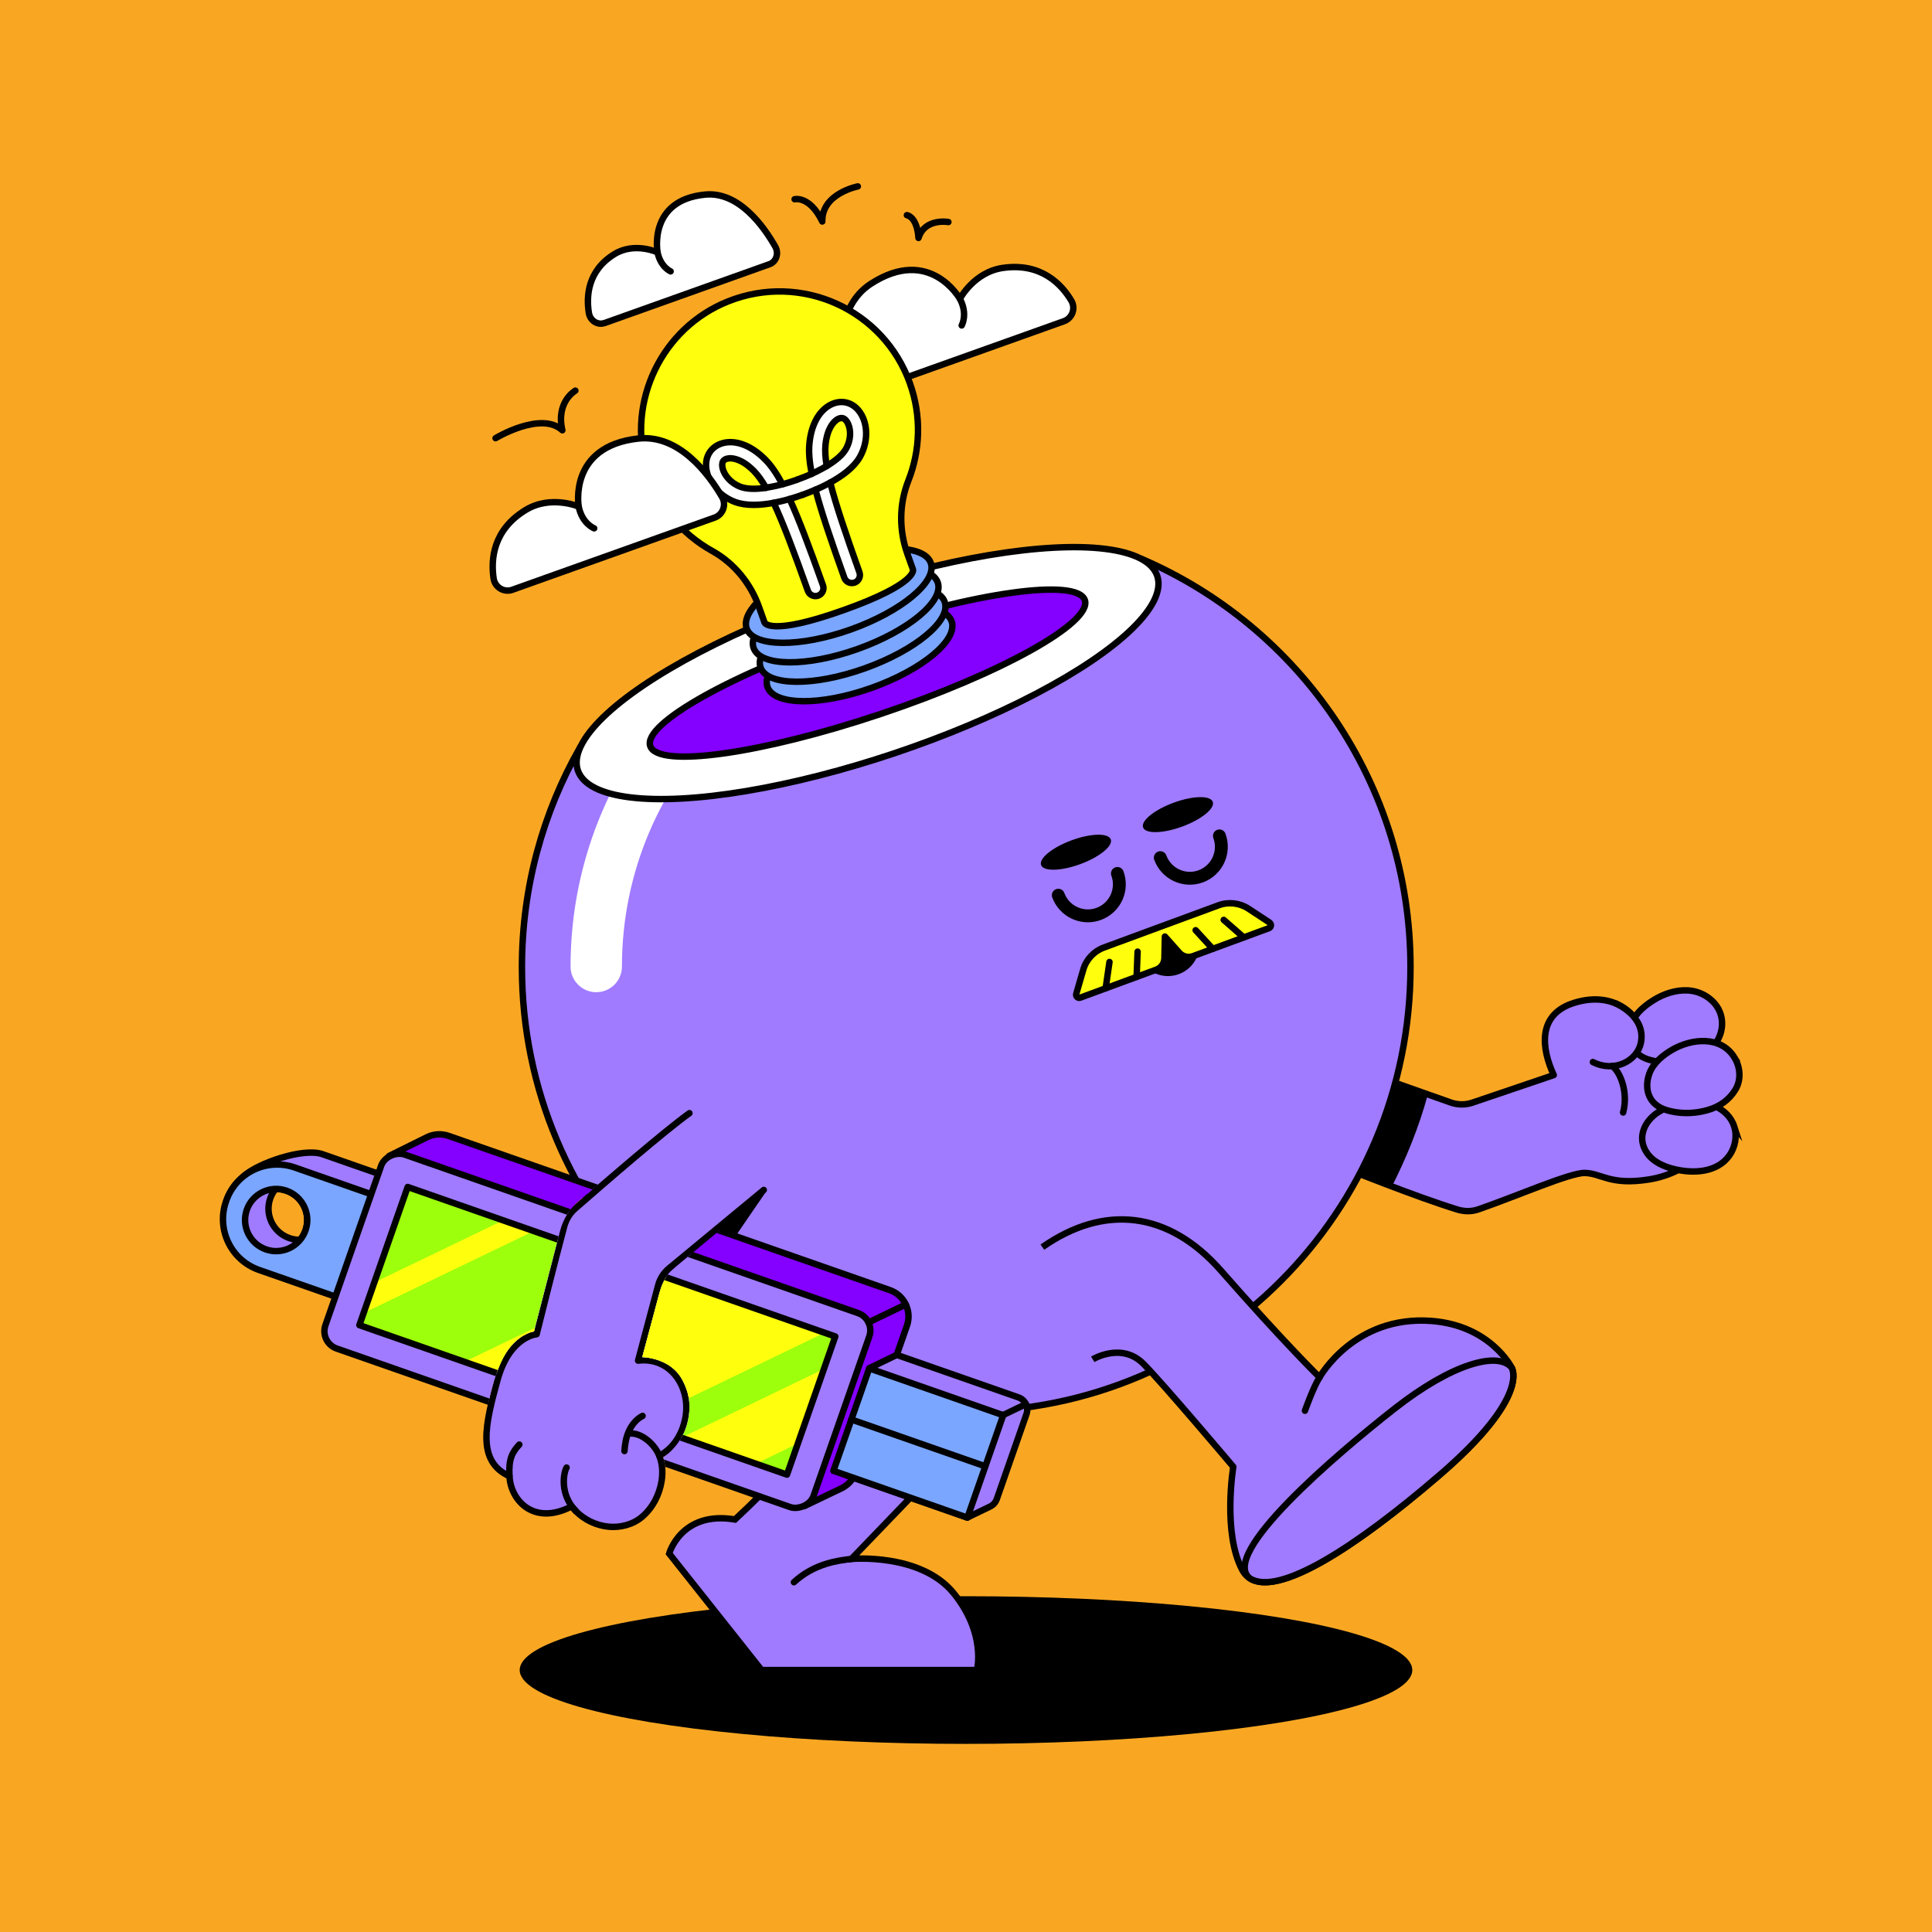 <?xml version="1.0" encoding="UTF-8"?>
<svg xmlns="http://www.w3.org/2000/svg" viewBox="0 0 600 600">
<rect x="0" y="0" width="600" height="600" fill="#333333" stroke="none"/>
<svg id="uuid-76576d14-1db9-41e1-baf2-b575b174d48a" data-name="BACKGROUND" xmlns="http://www.w3.org/2000/svg" viewBox="0 0 600 600"><defs><style>
      .uuid-5f5134e1-be85-4028-9053-a97aa84d746d {
        fill: #f9a723;
      }
    </style></defs><rect class="uuid-5f5134e1-be85-4028-9053-a97aa84d746d" x="-1" y="-1" width="602" height="602"/></svg>
<svg id="uuid-e5c605a8-e4f9-4978-ad72-5db31b65b190" data-name="BACKGROUND" xmlns="http://www.w3.org/2000/svg" viewBox="0 0 600 600"><defs><style>
      .uuid-883efea5-677f-4371-9dc7-5cd56130fbcb, .uuid-d3f758ac-5239-4a0a-b4e9-3b31a4d26e61 {
        fill: #fff;
      }

      .uuid-d3f758ac-5239-4a0a-b4e9-3b31a4d26e61, .uuid-7f242137-77c3-4516-b3dd-e07924d8b27d, .uuid-446566b0-e754-4323-8c0e-f2552727105b, .uuid-0f9d5605-abaf-429f-9eda-0762dec12f88, .uuid-dee44871-50d0-4ac4-9972-c62084d34d89, .uuid-4c0d796b-ae01-4a35-8369-ec5c74e01e56, .uuid-8394a5ef-9c6d-414e-8d02-2034ddcfd3a6 {
        stroke: #000;
        stroke-width: 2px;
      }

      .uuid-d3f758ac-5239-4a0a-b4e9-3b31a4d26e61, .uuid-7f242137-77c3-4516-b3dd-e07924d8b27d, .uuid-dee44871-50d0-4ac4-9972-c62084d34d89, .uuid-4c0d796b-ae01-4a35-8369-ec5c74e01e56 {
        stroke-miterlimit: 10;
      }

      .uuid-d3f758ac-5239-4a0a-b4e9-3b31a4d26e61, .uuid-446566b0-e754-4323-8c0e-f2552727105b, .uuid-0f9d5605-abaf-429f-9eda-0762dec12f88, .uuid-dee44871-50d0-4ac4-9972-c62084d34d89, .uuid-4c0d796b-ae01-4a35-8369-ec5c74e01e56 {
        stroke-linecap: round;
      }

      .uuid-7f242137-77c3-4516-b3dd-e07924d8b27d, .uuid-446566b0-e754-4323-8c0e-f2552727105b, .uuid-dee44871-50d0-4ac4-9972-c62084d34d89, .uuid-8394a5ef-9c6d-414e-8d02-2034ddcfd3a6 {
        fill: #a07bff;
      }

      .uuid-446566b0-e754-4323-8c0e-f2552727105b, .uuid-0f9d5605-abaf-429f-9eda-0762dec12f88, .uuid-8394a5ef-9c6d-414e-8d02-2034ddcfd3a6 {
        stroke-linejoin: round;
      }

      .uuid-0f9d5605-abaf-429f-9eda-0762dec12f88 {
        fill: none;
      }

      .uuid-4c0d796b-ae01-4a35-8369-ec5c74e01e56 {
        fill: #8400ff;
      }
    </style></defs><path class="uuid-446566b0-e754-4323-8c0e-f2552727105b" d="m409.81,359.6c9.2,3.77,29.89,12.05,42.79,16.03,2.11.65,4.41.69,6.5-.04,11.79-4.08,28.47-11.39,33.03-11.32,5.25.08,7.8,3.93,19.88,2.04,13.36-2.1,22.43-11.99,20.93-23.3-4.21-43.28-25.18-26.79-25.18-26.79,0,0-5.84-8.75-18.76-4.82-11.83,3.6-10.2,14.44-6.47,22.47l-25.29,8.58c-2.14.72-4.45.71-6.59-.02l-35.7-12.61"/><path class="uuid-dee44871-50d0-4ac4-9972-c62084d34d89" d="m533.36,312.82c2.5,3.94,1.62,9.14-1.57,12.4-2.47,2.53-5.88,3.88-9.32,4.4-2.8.43-5.7.42-8.49-.08-2.14-.39-4.29-1.1-5.79-2.75-1.66-1.83-2.27-4.46-1.98-6.87.51-4.17,3.84-7.14,7.22-9.26,3.17-1.98,6.86-3.26,10.64-3.09,3.8.18,7.36,2.19,9.3,5.24Z"/><path class="uuid-dee44871-50d0-4ac4-9972-c62084d34d89" d="m538.57,349.84c.97,3.03.32,6.43-1.5,9.01-3.77,5.33-11.17,5.65-16.96,4.27-3.31-.79-6.69-2.21-8.67-5.13-3.13-4.61-.82-9.79,3.48-12.56,2.58-1.66,5.61-2.67,8.63-3.14,5.73-.89,13.1,1.51,15.03,7.56Z"/><path class="uuid-dee44871-50d0-4ac4-9972-c62084d34d89" d="m538.71,328.53c1.8,2.99,2.06,6.89.22,9.9-1.95,3.2-4.94,5.25-8.49,6.28-3.66,1.07-7.64,1.27-11.4.44-2.25-.5-4.53-1.38-5.96-3.28-1.86-2.47-1.89-5.68-.85-8.49,1.2-3.24,4.17-5.69,7.09-7.37,6.15-3.56,15.21-4.43,19.39,2.52Z"/><path class="uuid-dee44871-50d0-4ac4-9972-c62084d34d89" d="m501.85,311.68s9.27,3.84,7.77,12.02c-1.04,5.68-8.17,9.55-14.94,6.13"/><path class="uuid-0f9d5605-abaf-429f-9eda-0762dec12f88" d="m500.67,331.08c2.41,1.63,5.11,8.04,3.4,14.42"/><path d="m443.44,339.88c-2.88,10.58-6.94,20.23-11.17,28.59-10.17-3.78-21.16-9.53-27-11.93l11.83-26.02,26.35,9.36Z"/><ellipse cx="300" cy="518.65" rx="138.6" ry="22.93"/><path class="uuid-7f242137-77c3-4516-b3dd-e07924d8b27d" d="m319.36,427.14c-1.16,1.05-54.95,57-54.95,57,0,0,21.51-1.95,31.74,10.62,10.23,12.57,7.26,23.89,7.26,23.89h-66.9s-28.69-36.17-28.69-36.17c0,0,3.74-13.4,20.44-10.59,20.9-19.38,55.52-59.13,55.52-59.13l35.59,14.38Z"/><path d="m283.78,412.76l31.28,12.64-3.24,9.5c-2.93,3.03-9.76,10.12-13.64,14.14-11.92,0-27.98-2.13-41.33-6.37,13.95-15.1,26.93-29.92,26.93-29.92Z"/><path class="uuid-7f242137-77c3-4516-b3dd-e07924d8b27d" d="m354.45,173.54l-.11.27-174.2,58.29c-11.49,20.13-18.05,43.43-18.05,68.27,0,76.2,61.77,137.98,137.97,137.98s137.98-61.77,137.98-137.98c0-56.89-34.43-105.72-83.58-126.83Z"/><path class="uuid-0f9d5605-abaf-429f-9eda-0762dec12f88" d="m264.41,484.14c-4.06.49-11.49,1.36-17.85,7.23"/><path class="uuid-883efea5-677f-4371-9dc7-5cd56130fbcb" d="m185.17,308.14c-4.41,0-7.98-3.57-7.98-7.98,0-67.74,55.11-122.86,122.86-122.86,4.41,0,7.98,3.57,7.98,7.98s-3.57,7.98-7.98,7.98c-58.94,0-106.9,47.95-106.9,106.9,0,4.41-3.57,7.98-7.98,7.98Z"/><path d="m203.75,397.46l34.2-27.46-24.86,36.3c-6.73-5.1-3.66-2.61-9.34-8.83Z"/><path class="uuid-8394a5ef-9c6d-414e-8d02-2034ddcfd3a6" d="m323.72,387.31c19.14-13.4,39.15-11.3,55.52,7.36,19.6,22.35,30.57,33.06,30.57,33.06,0,0,10.74-19.34,34.77-17.5,18.26,1.4,24.84,14.43,24.84,14.43,0,0,6.21,8.82-22.45,33.5-28.66,24.68-54.93,40.92-61.14,29.46-6.21-11.46-2.82-32.1-2.82-32.1,0,0-22.02-26.09-27.94-32.01-6.79-6.79-15.71-1.36-15.71-1.36"/><path class="uuid-7f242137-77c3-4516-b3dd-e07924d8b27d" d="m446.97,458.17c-25.89,22.29-49.82,37.69-58.79,32.02-9.77-7.44,26.84-38.54,44.88-52.7,18.04-14.16,32.17-17.82,36.36-12.81,0,0,6.21,8.82-22.45,33.5Z"/><path class="uuid-0f9d5605-abaf-429f-9eda-0762dec12f88" d="m409.81,427.74c-1.89,2.86-4.55,10.38-4.55,10.38"/><ellipse class="uuid-d3f758ac-5239-4a0a-b4e9-3b31a4d26e61" cx="269.41" cy="209.07" rx="94.9" ry="26.25" transform="translate(-52.5 96.54) rotate(-18.55)"/><ellipse class="uuid-4c0d796b-ae01-4a35-8369-ec5c74e01e56" cx="269.41" cy="209.07" rx="71.19" ry="13.32" transform="translate(-52.5 96.54) rotate(-18.55)"/><g><path class="uuid-446566b0-e754-4323-8c0e-f2552727105b" d="m214.11,345.7c-8.05,5.83-25.34,20.79-35.52,29.67-1.67,1.45-2.82,3.41-3.39,5.55-3.14,11.67-8.55,33.44-8.55,33.44,0,0-8.42.58-12.19,14.35-3.64,13.3-6.64,25.06,3.77,29.75.35,7.47,7.51,15.45,19.2,9.41.14-.06,1.32,1.32,1.44,1.45,2.64,2.7,6.36,4.45,10.13,4.81,3.65.36,7.61-.67,10.43-3.08,3.29-2.81,5.4-6.94,6.05-11.2.4-2.61.26-5.31-.75-7.78,0,0,6.2-2.51,8.05-11.34,1.99-9.49-4.22-19.42-14.62-18.18l6.17-23.11c.51-2.2,1.74-4.16,3.49-5.59l29.38-24.3"/><path class="uuid-0f9d5605-abaf-429f-9eda-0762dec12f88" d="m204.73,452.06c-1.37-3.47-5.39-7.08-9-6.88"/><path class="uuid-0f9d5605-abaf-429f-9eda-0762dec12f88" d="m178.86,469.3c-5.16-5.27-3.82-11.97-2.9-13.54"/><path class="uuid-0f9d5605-abaf-429f-9eda-0762dec12f88" d="m158.22,458.45c-.27-5.22.73-7.32,3.06-9.83"/><path class="uuid-0f9d5605-abaf-429f-9eda-0762dec12f88" d="m193.93,450.63c.14-2.07.48-4.16,1.32-6.06.85-1.95,2.36-3.88,4.31-4.85"/></g></svg>
<svg id="uuid-d2017022-49ac-4767-bd5b-8d3e235df956" data-name="BODY" xmlns="http://www.w3.org/2000/svg" viewBox="0 0 600 600"><defs><style>
      .uuid-ceb1f6db-ac22-433a-a64d-b7c361a52305 {
        fill: #ffff0d;
      }

      .uuid-ceb1f6db-ac22-433a-a64d-b7c361a52305, .uuid-8fc51c2b-2e55-48cc-a922-83a746c6089c {
        stroke-width: 2px;
      }

      .uuid-ceb1f6db-ac22-433a-a64d-b7c361a52305, .uuid-8fc51c2b-2e55-48cc-a922-83a746c6089c, .uuid-ededc5f7-d71c-4a39-8679-141d6e366d35 {
        stroke: #000;
        stroke-linecap: round;
        stroke-linejoin: round;
      }

      .uuid-8fc51c2b-2e55-48cc-a922-83a746c6089c, .uuid-ededc5f7-d71c-4a39-8679-141d6e366d35 {
        fill: none;
      }

      .uuid-ededc5f7-d71c-4a39-8679-141d6e366d35 {
        stroke-width: 4px;
      }
    </style></defs><g id="uuid-2e50336c-81e2-44ae-a2f0-cfae5c829496" data-name="uuid-ca7a59fd-5ea4-4026-baf3-83b8314686b7"><g><path d="m371.9,289.97c1.87,5.07-.73,10.69-5.8,12.56-5.07,1.87-10.69-.73-12.56-5.8l18.36-6.76h0Z"/><path class="uuid-ededc5f7-d71c-4a39-8679-141d6e366d35" d="m347.02,271.26c1.87,5.07-.73,10.69-5.8,12.56-5.07,1.87-10.69-.73-12.56-5.8"/><path class="uuid-ededc5f7-d71c-4a39-8679-141d6e366d35" d="m378.7,259.59c1.87,5.07-.73,10.69-5.8,12.56-5.07,1.87-10.69-.73-12.56-5.8"/><g><path class="uuid-ceb1f6db-ac22-433a-a64d-b7c361a52305" d="m394.29,286.52l-6.54-4.3c-2.76-1.82-6.22-2.22-9.33-1.07l-17.8,6.56-17.8,6.56c-3.1,1.14-5.48,3.69-6.4,6.87l-2.18,7.52c-.22.76.52,1.45,1.26,1.17l23.58-8.69c1.5-.55,2.5-1.96,2.54-3.56l.15-6.73,4.48,5.03c1.06,1.19,2.74,1.61,4.24,1.06l23.58-8.69c.74-.27.86-1.28.2-1.71l.02-.02Z"/><g><line class="uuid-8fc51c2b-2e55-48cc-a922-83a746c6089c" x1="352.99" y1="303.37" x2="353.29" y2="295.54"/><line class="uuid-8fc51c2b-2e55-48cc-a922-83a746c6089c" x1="343.37" y1="306.92" x2="344.56" y2="298.75"/><line class="uuid-8fc51c2b-2e55-48cc-a922-83a746c6089c" x1="376.62" y1="294.67" x2="371.32" y2="288.89"/><line class="uuid-8fc51c2b-2e55-48cc-a922-83a746c6089c" x1="386.25" y1="291.12" x2="380.04" y2="285.68"/></g></g><g><ellipse cx="334.14" cy="264.66" rx="11.53" ry="3.94" transform="translate(-70.88 131.8) rotate(-20.22)"/><ellipse cx="365.82" cy="252.99" rx="11.53" ry="3.94" transform="translate(-64.9 142.03) rotate(-20.22)"/></g></g></g></svg>
<svg id="uuid-6e9dd1ff-b3ca-4115-b70a-c695fd74bfe5" data-name="BODY" xmlns="http://www.w3.org/2000/svg" xmlns:xlink="http://www.w3.org/1999/xlink" viewBox="0 0 600 600"><defs><style>
      .uuid-f4d84360-108f-4651-b29c-e25ea16c4cc5, .uuid-13f171bf-333f-4b11-a6dc-6143bf8925b3, .uuid-d07d115d-d797-4bee-a1bd-d5ba731908b9, .uuid-30faa963-5431-4aaa-a0c3-a21f063be235, .uuid-8f6f04d1-c4ff-42b5-9302-95ef19a8b3d9 {
        fill: none;
      }

      .uuid-046b5435-62e7-4259-a2e9-7621ff339dd6, .uuid-49569550-84bb-4c62-b631-432cfe149004 {
        fill: #7aa6ff;
      }

      .uuid-046b5435-62e7-4259-a2e9-7621ff339dd6, .uuid-49569550-84bb-4c62-b631-432cfe149004, .uuid-94178579-7323-403b-a4b5-65c0e1c44d9b, .uuid-3ff8e150-fa1e-4d89-b36b-9e4e320d5024, .uuid-ff1760e6-70c2-4dee-b03b-1ede1b1fa95d, .uuid-d07d115d-d797-4bee-a1bd-d5ba731908b9, .uuid-30faa963-5431-4aaa-a0c3-a21f063be235 {
        stroke: #000;
        stroke-linecap: round;
        stroke-linejoin: round;
      }

      .uuid-046b5435-62e7-4259-a2e9-7621ff339dd6, .uuid-94178579-7323-403b-a4b5-65c0e1c44d9b, .uuid-3ff8e150-fa1e-4d89-b36b-9e4e320d5024, .uuid-d07d115d-d797-4bee-a1bd-d5ba731908b9 {
        stroke-width: 2px;
      }

      .uuid-49569550-84bb-4c62-b631-432cfe149004, .uuid-ff1760e6-70c2-4dee-b03b-1ede1b1fa95d, .uuid-30faa963-5431-4aaa-a0c3-a21f063be235 {
        stroke-width: 2px;
      }

      .uuid-13f171bf-333f-4b11-a6dc-6143bf8925b3 {
        clip-path: url(#uuid-3738efd7-810a-4b28-8335-8dd0fda8e553);
      }

      .uuid-94178579-7323-403b-a4b5-65c0e1c44d9b {
        fill: #8400ff;
      }

      .uuid-a0b7f615-c241-44b2-b757-466d7641aaac {
        fill: #ffff0d;
      }

      .uuid-149af8d5-0486-4f84-b8a4-62e4288482b2 {
        fill: #9dff0c;
      }

      .uuid-3ff8e150-fa1e-4d89-b36b-9e4e320d5024, .uuid-ff1760e6-70c2-4dee-b03b-1ede1b1fa95d {
        fill: #a07bff;
      }

      .uuid-8f6f04d1-c4ff-42b5-9302-95ef19a8b3d9 {
        clip-path: url(#uuid-099eeb1f-0739-4ac1-83ad-929f888b681c);
      }
    </style><clipPath id="uuid-3738efd7-810a-4b28-8335-8dd0fda8e553"><path class="uuid-f4d84360-108f-4651-b29c-e25ea16c4cc5" d="m207.25,349.68l-27.2,23.05c-3,2.4-5.15,5.71-6.11,9.43l-8.11,31.33s-3.45.35-7.09,4.5c-4.67,5.32-6.81,15.97-8.5,24.91-7.91-5.05-83.16-13.79-94.21-32.95-18.6-32.26,3.76-59.6,13.02-69.49,14.76-15.78,60.44-14.3,60.44-14.3l77.76,23.52h0Zm31.03,20.24s-28.11,23.09-30,24.91-3.01,4.97-3.46,6.62c-.44,1.66-5.36,20.02-5.36,20.02,0,0,8.86.08,12.53,7.22,1.18,2.3,2.41,5.31,2.08,9.59-.61,7.88-5.16,12.41-8.09,14.28,1.01,3.73,1.21,7.91.72,10.37,10.48,26.86,110.78,41.49,110.78,41.49l17.62-75.26-41.68-12.52-12.32-27.69-42.81-19.04h0Z"/></clipPath><clipPath id="uuid-099eeb1f-0739-4ac1-83ad-929f888b681c"><rect class="uuid-f4d84360-108f-4651-b29c-e25ea16c4cc5" x="162.78" y="342.92" width="45.45" height="140.68" transform="translate(-265.82 452.02) rotate(-70.73)"/></clipPath></defs><g id="uuid-054dfee4-fcfb-460e-acd1-76ff23fbc272" data-name="uuid-4e189f2a-7fa9-4cd8-b02c-e65b53e2a61c"><g id="uuid-900a0d9f-eac9-4919-b449-79c80911ee38" data-name="uuid-78b9dc61-4d36-4cc0-a416-4b7f00985a31"><g id="uuid-651b4fc5-0c91-42b6-b968-6b2ab50c1b36" data-name="uuid-dfdf5e4b-abde-406c-b0a2-d80837955070"><g class="uuid-13f171bf-333f-4b11-a6dc-6143bf8925b3"><g><g><path class="uuid-3ff8e150-fa1e-4d89-b36b-9e4e320d5024" d="m201.39,393.83l-101.23-35.38c-5.99-2.1-20.02,2.77-24.41,6.76-1.61,1.46-8.33,11.08,2.22,19.37-1.8-2.48-2.4-5.76-1.32-8.87,1.76-5.03,7.27-7.69,12.3-5.93s7.69,7.27,5.93,12.3c-1.53,4.38-5.91,6.96-10.34,6.39,1.36.62,2.85,1.22,4.5,1.8l101.23,35.38c8.72,3.05,18.26-1.55,21.3-10.27l.08-.24c3.05-8.72-1.55-18.26-10.27-21.3h0Z"/><path class="uuid-3ff8e150-fa1e-4d89-b36b-9e4e320d5024" d="m83.54,390.61c8.24,2.6,14.95-6.68,11.95-5.89-1.8.47-3.75.44-5.64-.22-5.03-1.76-7.69-7.27-5.93-12.3.66-1.87,1.83-3.42,3.31-4.53,2.49-1.87-8.51-2.62-12.39,4.89-3.76,7.27-1.11,14.96,8.7,18.05h0Z"/><path class="uuid-046b5435-62e7-4259-a2e9-7621ff339dd6" d="m192.81,397.97l-101.23-35.38c-8.72-3.05-18.26,1.55-21.31,10.27l-.08.24c-3.05,8.72,1.55,18.26,10.27,21.3l101.23,35.38c8.72,3.05,18.26-1.55,21.3-10.27l.08-.24c3.05-8.72-1.55-18.26-10.27-21.3h0Zm-110.23-9.96c-5.03-1.76-7.69-7.27-5.93-12.3,1.76-5.03,7.27-7.69,12.3-5.93,5.03,1.76,7.69,7.27,5.93,12.3-1.76,5.03-7.27,7.69-12.3,5.93Z"/></g><path class="uuid-94178579-7323-403b-a4b5-65c0e1c44d9b" d="m261.31,462.21l-11.61,5.56-137.85-56.99,9.03-51.81,11.8-5.84c2.07-1,4.46-1.13,6.63-.37l137.02,47.89c4.52,1.58,6.91,6.53,5.33,11.05l-15.92,45.56c-.76,2.17-2.35,3.95-4.42,4.95h0Z"/><rect class="uuid-ff1760e6-70c2-4dee-b03b-1ede1b1fa95d" x="153.59" y="332.97" width="63.83" height="160.6" rx="5.71" ry="5.71" transform="translate(-265.82 452.02) rotate(-70.73)"/><path class="uuid-3ff8e150-fa1e-4d89-b36b-9e4e320d5024" d="m262.98,458.19l6.96-33.27,8.55-4.15,37.81,13.21c2.11.74,3.22,3.05,2.49,5.16l-9.23,26.41c-.35,1.01-1.1,1.85-2.06,2.31l-7.07,3.41-37.44-13.09h0Z"/><rect class="uuid-49569550-84bb-4c62-b631-432cfe149004" x="268.33" y="426.07" width="33.7" height="44.07" transform="translate(-231.92 569.46) rotate(-70.73)"/><rect x="300.26" y="441.53" width="4.45" height="5.17" rx="1.17" ry="1.17" transform="translate(-216.57 583.13) rotate(-70.73)"/><rect x="294.07" y="459.25" width="4.45" height="5.17" rx="1.17" ry="1.17" transform="translate(-237.44 589.16) rotate(-70.73)"/><line class="uuid-d07d115d-d797-4bee-a1bd-d5ba731908b9" x1="269.72" y1="410.7" x2="281.3" y2="405.12"/><line class="uuid-d07d115d-d797-4bee-a1bd-d5ba731908b9" x1="311.54" y1="439.46" x2="318.6" y2="436.06"/><line class="uuid-d07d115d-d797-4bee-a1bd-d5ba731908b9" x1="264.38" y1="440.83" x2="305.98" y2="455.37"/><g><rect class="uuid-149af8d5-0486-4f84-b8a4-62e4288482b2" x="162.78" y="342.92" width="45.45" height="140.68" transform="translate(-265.82 452.02) rotate(-70.73)"/><g class="uuid-8f6f04d1-c4ff-42b5-9302-95ef19a8b3d9"><g><polygon class="uuid-a0b7f615-c241-44b2-b757-466d7641aaac" points="123.47 432.94 247.27 373.27 301.23 392.13 177.24 451.89 123.47 432.94"/><polygon class="uuid-a0b7f615-c241-44b2-b757-466d7641aaac" points="190.83 456.49 314.63 396.82 337.79 404.91 213.8 464.67 190.83 456.49"/><polygon class="uuid-a0b7f615-c241-44b2-b757-466d7641aaac" points="77.6 416.91 201.4 357.24 210.87 360.56 86.88 420.33 77.6 416.91"/></g></g><rect class="uuid-30faa963-5431-4aaa-a0c3-a21f063be235" x="162.78" y="342.92" width="45.45" height="140.68" transform="translate(-265.82 452.02) rotate(-70.73)"/></g></g></g></g></g></g></svg>
<svg id="uuid-499a4094-d166-418c-a33c-d07543a88333" data-name="BODY" xmlns="http://www.w3.org/2000/svg" xmlns:xlink="http://www.w3.org/1999/xlink" viewBox="0 0 600 600"><defs><style>
      .uuid-76e919c8-f769-4746-9f54-c052f2839f0b, .uuid-3577aa37-3100-467b-bbbd-ee2c590872d6, .uuid-79007a77-5932-4ed7-86d6-b7f735da2a3f {
        fill: none;
      }

      .uuid-000301ee-73bf-4908-838f-f0acc3cafb97 {
        fill: #7aa6ff;
        stroke-width: 2px;
      }

      .uuid-000301ee-73bf-4908-838f-f0acc3cafb97, .uuid-cd01507f-41e2-4af0-8521-a8f3d5b2032c, .uuid-ad3e7142-bf3e-4804-b7ac-b75c86c32751, .uuid-3577aa37-3100-467b-bbbd-ee2c590872d6 {
        stroke: #000;
        stroke-linecap: round;
        stroke-linejoin: round;
      }

      .uuid-cd01507f-41e2-4af0-8521-a8f3d5b2032c {
        fill: #ffff0d;
      }

      .uuid-cd01507f-41e2-4af0-8521-a8f3d5b2032c, .uuid-ad3e7142-bf3e-4804-b7ac-b75c86c32751, .uuid-3577aa37-3100-467b-bbbd-ee2c590872d6 {
        stroke-width: 2px;
      }

      .uuid-ad3e7142-bf3e-4804-b7ac-b75c86c32751 {
        fill: #fff;
      }

      .uuid-79007a77-5932-4ed7-86d6-b7f735da2a3f {
        clip-path: url(#uuid-ce0777ef-ae89-43b1-bc43-aff59ad98230);
      }
    </style><clipPath id="uuid-ce0777ef-ae89-43b1-bc43-aff59ad98230"><rect class="uuid-76e919c8-f769-4746-9f54-c052f2839f0b" x="622" y="0" width="356.77" height="259.02"/></clipPath></defs><g id="uuid-3edb28fb-1dc5-4fe3-b8f5-b89a21cbec72" data-name="uuid-d8bf4a7d-ed85-4a3e-a407-7d1570284e6b"><g id="uuid-48f3e834-e885-438b-a9bd-fa187af06f63" data-name="uuid-1dd71221-1f4e-4737-8065-faffc7160480"><g><ellipse class="uuid-000301ee-73bf-4908-838f-f0acc3cafb97" cx="266.94" cy="203.15" rx="30.35" ry="11.13" transform="translate(-52.75 101.53) rotate(-19.64)"/><ellipse class="uuid-000301ee-73bf-4908-838f-f0acc3cafb97" cx="264.79" cy="197.11" rx="30.35" ry="11.13" transform="translate(-50.84 100.45) rotate(-19.64)"/><ellipse class="uuid-000301ee-73bf-4908-838f-f0acc3cafb97" cx="262.63" cy="191.07" rx="30.35" ry="11.13" transform="translate(-48.94 99.38) rotate(-19.64)"/><ellipse class="uuid-000301ee-73bf-4908-838f-f0acc3cafb97" cx="260.47" cy="185.02" rx="30.35" ry="11.13" transform="translate(-47.03 98.3) rotate(-19.64)"/></g><g><path class="uuid-ad3e7142-bf3e-4804-b7ac-b75c86c32751" d="m330.41,99.76l-62.82,22.42c-2.6.93-5.39-.74-5.83-3.47-1.29-8.1-2.08-23.59,8.68-30.57,18.38-11.91,27.66,4.66,27.66,4.66,0,0,4.36-8.28,13.29-9.59,11.98-1.75,18.34,5.15,21.32,10.16,1.41,2.38.3,5.46-2.31,6.39h0Z"/><path class="uuid-ad3e7142-bf3e-4804-b7ac-b75c86c32751" d="m298.11,92.8c2.54,4.8.55,8.27.55,8.27"/></g><g><path class="uuid-cd01507f-41e2-4af0-8521-a8f3d5b2032c" d="m282.6,119.07c-8.17-22.91-33.78-34.59-56.57-25.44-20.44,8.2-31.46,30.96-25.19,52.08,3.36,11.33,10.89,20.15,20.34,25.4,6.82,3.79,11.92,10.06,14.54,17.4l1.72,4.83s1.55,4.35,24.6-3.88c23.05-8.22,21.5-12.57,21.5-12.57l-1.73-4.83c-2.63-7.38-2.6-15.48.28-22.77,3.69-9.34,4.14-20.01.5-30.21h0Z"/><g><path class="uuid-ad3e7142-bf3e-4804-b7ac-b75c86c32751" d="m249.28,153.66c-1.16.41-2.54.87-4.06,1.31,2.91,6.34,6.15,15,10.37,26.82.46,1.3-.21,2.73-1.51,3.19s-2.73-.21-3.19-1.51c-4.37-12.24-7.7-21.09-10.62-27.31-4.18.78-8.65,1.01-12.11-.31-4.08-1.56-7.33-4.89-8.47-8.69-.77-2.57-.47-5.08.84-6.89,1.23-1.7,3.19-2.74,5.52-2.93,3.76-.29,7.87,1.61,11.59,5.36,1.83,1.85,3.56,4.34,5.36,7.71,1.49-.4,3.03-.89,4.63-1.45m-22.07-6.45c-.42.15-.75.38-.96.68-.38.53-.42,1.48-.11,2.53.55,1.84,2.28,4.25,5.46,5.46,1.86.71,4.61.8,7.94.32-1.29-2.26-2.54-3.99-3.8-5.27-3.73-3.76-6.59-3.98-7.64-3.89-.33.03-.62.09-.89.18h0Z"/><path class="uuid-ad3e7142-bf3e-4804-b7ac-b75c86c32751" d="m237.86,151.48s3.08-.49,5.11-1.08"/><path class="uuid-ad3e7142-bf3e-4804-b7ac-b75c86c32751" d="m240.26,156.15s2.72-.5,4.96-1.18"/><path class="uuid-ad3e7142-bf3e-4804-b7ac-b75c86c32751" d="m247.6,148.95c1.59-.57,3.1-1.17,4.5-1.8-.74-3.75-.98-6.77-.73-9.36.5-5.26,2.48-9.34,5.57-11.49,1.92-1.34,4.1-1.77,6.12-1.23,2.15.58,3.98,2.33,5.01,4.8,1.53,3.67,1.12,8.3-1.05,12.09-1.85,3.22-5.45,5.87-9.18,7.91,1.68,6.67,4.7,15.63,9.07,27.87.46,1.3-.21,2.73-1.51,3.19-1.3.46-2.73-.21-3.19-1.51-4.22-11.82-7.18-20.57-8.95-27.33-1.45.62-2.81,1.15-3.97,1.56m10.52-23.25c-.87.6-2.95,2.58-3.45,7.85-.17,1.78-.04,3.91.39,6.48,2.88-1.73,4.96-3.55,5.94-5.27,1.7-2.95,1.51-5.91.77-7.68-.42-1.01-1.05-1.72-1.68-1.89-.36-.1-.76-.07-1.18.08-.26.09-.53.24-.8.42h0Z"/><path class="uuid-ad3e7142-bf3e-4804-b7ac-b75c86c32751" d="m256.74,144.74s-2.7,1.57-4.64,2.4"/><path class="uuid-ad3e7142-bf3e-4804-b7ac-b75c86c32751" d="m257.84,149.87s-2.42,1.34-4.59,2.22"/></g></g><g><path class="uuid-ad3e7142-bf3e-4804-b7ac-b75c86c32751" d="m159.12,183.16l62.82-22.42c2.6-.93,3.7-3.99,2.31-6.37-4.14-7.09-13.32-19.58-26.07-18.17-21.77,2.41-18.46,21.12-18.46,21.12,0,0-8.62-3.65-16.35.99-10.38,6.23-10.94,15.6-10.07,21.36.41,2.74,3.22,4.42,5.83,3.49h0Z"/><path class="uuid-ad3e7142-bf3e-4804-b7ac-b75c86c32751" d="m179.72,157.33c1.07,5.32,4.81,6.75,4.81,6.75"/></g><g><path class="uuid-ad3e7142-bf3e-4804-b7ac-b75c86c32751" d="m187.72,100.34l51.25-18.29c2.12-.76,2.98-3.38,1.79-5.47-3.52-6.2-11.29-17.15-21.74-16.15-17.85,1.71-14.81,17.93-14.81,17.93,0,0-7.15-3.3-13.42.57-8.43,5.2-8.72,13.3-7.91,18.28.39,2.37,2.72,3.87,4.85,3.11h0Z"/><path class="uuid-ad3e7142-bf3e-4804-b7ac-b75c86c32751" d="m204.2,78.36c.97,4.61,4.07,5.92,4.07,5.92"/></g><path class="uuid-3577aa37-3100-467b-bbbd-ee2c590872d6" d="m153.9,136.08s14.12-8.54,20.74-2.46c-2.05-8.89,4.05-12.3,4.05-12.3"/><path class="uuid-3577aa37-3100-467b-bbbd-ee2c590872d6" d="m266.41,57.89s-11.26,2.17-11.04,10.9c-3.89-8.07-8.6-6.92-8.6-6.92"/><path class="uuid-3577aa37-3100-467b-bbbd-ee2c590872d6" d="m294.53,68.95s-7.36-1.3-9.28,4.95c-.47-6.71-3.61-7.08-3.61-7.08"/></g></g><g id="uuid-d91b92b5-8f94-44f5-918e-22daf6ee3a0b" data-name="uuid-e7813b6f-2e9c-4ced-a089-4ee6c80ec3de"><g id="uuid-f225defe-e3c7-4b99-a35f-f82dd7397eda" data-name="uuid-a396a31d-4a55-404b-af28-89c8152d84a8"><g class="uuid-79007a77-5932-4ed7-86d6-b7f735da2a3f"><path class="uuid-cd01507f-41e2-4af0-8521-a8f3d5b2032c" d="m643.84-3.16h-47.46s16.55,65.86,104.09,137.39c42.59,34.8,80.9,50.61,123.9,98.29,0,0,4.35,5.26,26.05.81,0,0-11.34-27.93-32.91-47.67-21.57-19.74-59.06-42.39-92.22-73.14-33.17-30.74-60.94-72.81-81.44-115.69Z"/></g></g></g></svg>
</svg>